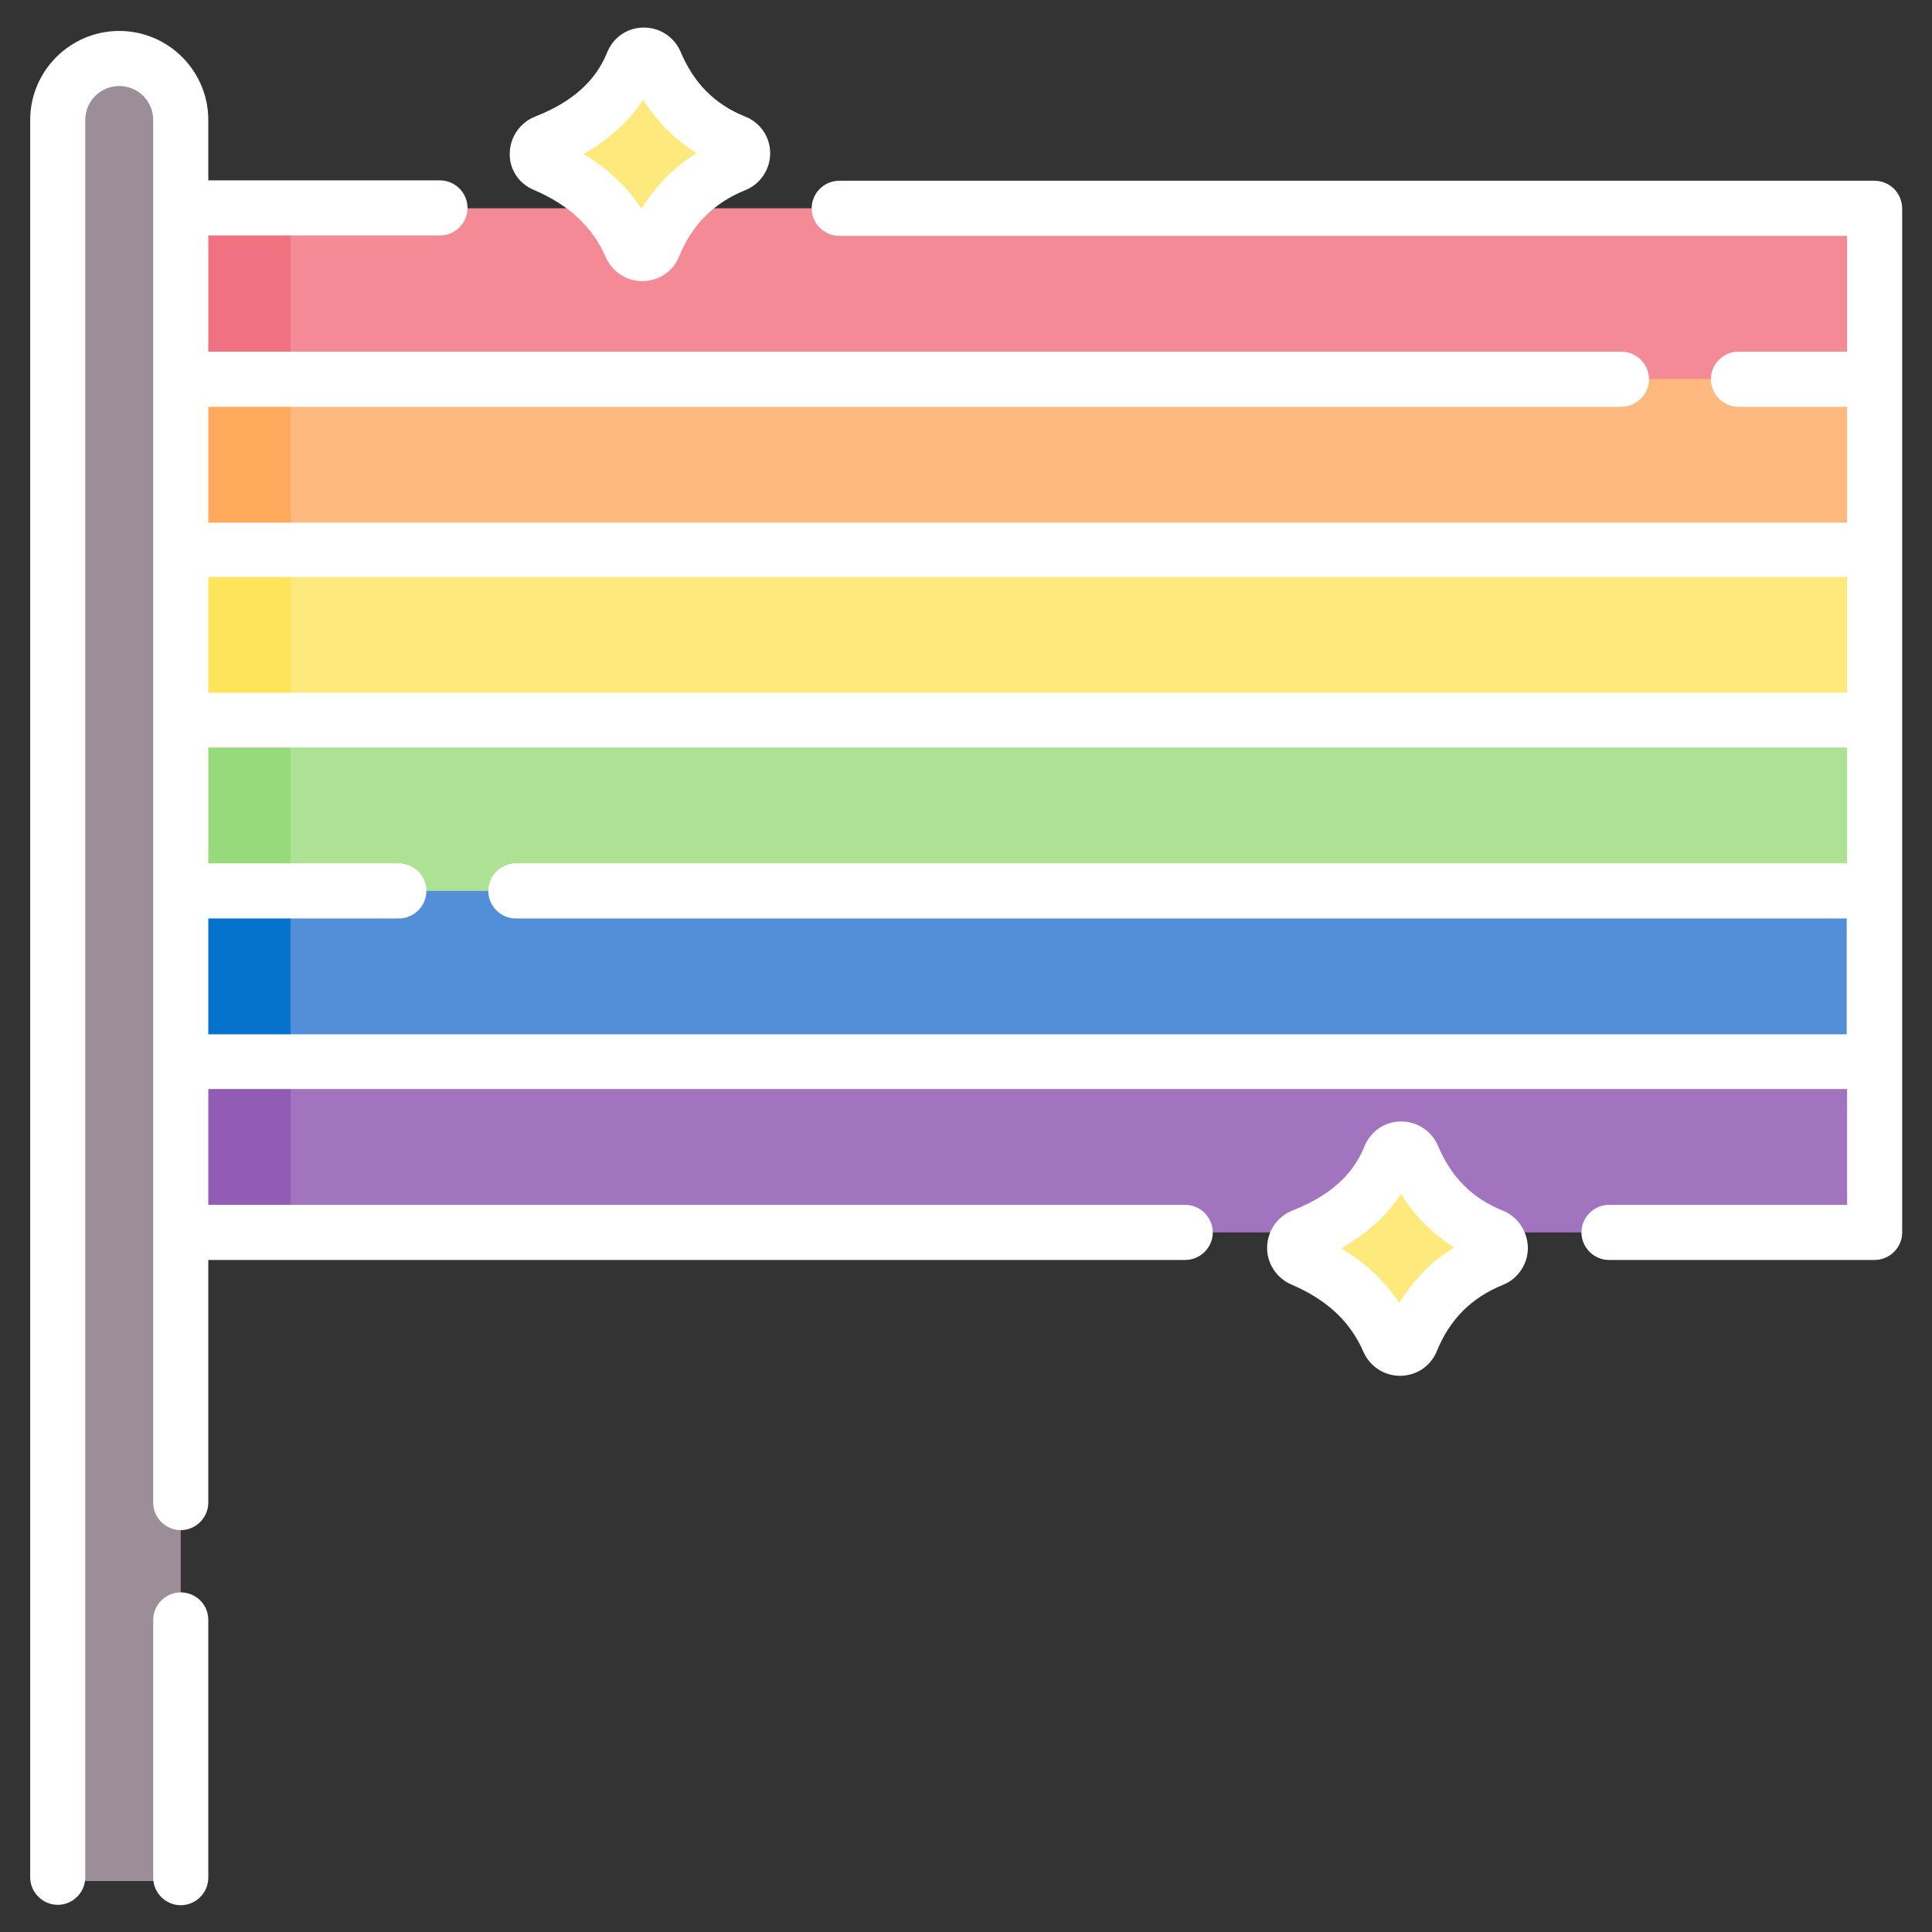 <?xml version="1.0" encoding="utf-8"?>
<!-- Generator: Adobe Illustrator 24.2.3, SVG Export Plug-In . SVG Version: 6.00 Build 0)  -->
<svg version="1.1" id="Capa_1" xmlns="http://www.w3.org/2000/svg" xmlns:xlink="http://www.w3.org/1999/xlink" x="0px" y="0px"
	 viewBox="0 0 512 512" style="enable-background:new 0 0 512 512;" xml:space="preserve">
<rect x="0" y="0" width="512" height="512" fill="#333333" stroke="none"/>
<style type="text/css">
	.st0{fill:#FDB97E;}
	.st1{fill:#ADE194;}
	.st2{fill:#A274BF;}
	.st3{fill:#925CB4;}
	.st4{fill:#528FD8;}
	.st5{fill:#97DA7B;}
	.st6{fill:#FEE97D;}
	.st7{fill:#FEA95C;}
	.st8{fill:#F58A97;}
	.st9{fill:#F07281;}
	.st10{fill:#FEE45A;}
	.st11{fill:#0573CE;}
	.st12{fill:#9B8E99;}
	.st13{fill:#FFFFFF;}
</style>
<g>
	<g>
		<g>
			<path class="st0" d="M482.9,88.9H59.3l-33.8,11.5v45.2l24.9,11.5h426.5l20-11.5v-45.2L482.9,88.9z"/>
			<path class="st1" d="M488.4,178h-420l-43,12.9v45.2l18.3,10.8h444.2l8.8-10.8v-45.2L488.4,178z"/>
			<g>
				<g>
					<path class="st2" d="M483.8,258.8H59.3l-33.8,22.6v45.2h465.9c3,0,5.4-2.4,5.4-5.4v-39.9L483.8,258.8z"/>
					<path class="st3" d="M77,258.8H59.3l-33.8,22.6v45.2H77V258.8z"/>
					<path class="st4" d="M25.5,236.1h471.3v45.2H25.5L25.5,236.1z"/>
					<path class="st5" d="M77,246.9V178h-8.6l-43,12.9v45.2l18.3,10.8H77z"/>
					<path class="st6" d="M25.5,145.7h471.3v45.2H25.5L25.5,145.7z"/>
					<path class="st7" d="M77,157.1V88.9H59.3l-33.8,11.5v45.2l24.9,11.5H77z"/>
					<path class="st8" d="M496.7,62.7v37.7H25.5V55.2h463.7C493.4,55.2,496.7,58.5,496.7,62.7L496.7,62.7z"/>
				</g>
				<path class="st9" d="M25.5,55.2H77v45.2H25.5L25.5,55.2z"/>
				<path class="st10" d="M25.5,145.7H77v45.2H25.5L25.5,145.7z"/>
				<path class="st11" d="M25.5,236.1H77v45.2H25.5L25.5,236.1z"/>
				<path class="st12" d="M47.9,493.6V31.8c0-9-7.3-16.3-16.3-16.3s-16.3,7.3-16.3,16.3v461.8c0,2.7,2.2,4.9,4.9,4.9H43
					C45.7,498.5,47.9,496.3,47.9,493.6z"/>
				<g>
					<path class="st6" d="M367.8,306.5c-4.1,10-12.2,16.8-23.2,21.1c-2.7,1.1-2.8,4.9-0.1,6.1c10.7,4.6,18.6,11.6,22.9,21.5
						c1.2,2.7,5,2.7,6.1,0c4.2-10.4,11.5-17.4,21.5-21.6c2.7-1.1,2.7-5,0-6.1c-10.1-4-17-11.2-21.1-21
						C372.8,303.8,368.9,303.8,367.8,306.5z"/>
					<path class="st6" d="M167.5,16.5c-4.1,10-12.2,16.8-23.2,21.1c-2.7,1.1-2.8,4.9-0.1,6.1c10.7,4.6,18.6,11.6,22.9,21.5
						c1.2,2.7,5,2.7,6.1,0c4.2-10.4,11.5-17.4,21.5-21.6c2.7-1.1,2.7-5,0-6.1c-10.1-4-17-11.2-21.1-21
						C172.4,13.7,168.6,13.8,167.5,16.5z"/>
				</g>
			</g>
		</g>
	</g>
	<g>
		<path class="st13" d="M47.9,422c-4,0-7.3,3.3-7.3,7.3v68.3c0,4,3.3,7.3,7.3,7.3s7.3-3.3,7.3-7.3v-68.3
			C55.2,425.2,51.9,422,47.9,422L47.9,422z"/>
		<path class="st13" d="M496.7,47.9H222.4c-4,0-7.3,3.3-7.3,7.3s3.3,7.3,7.3,7.3h267.1v30.7h-28.8c-4,0-7.3,3.3-7.3,7.3
			c0,4,3.3,7.3,7.3,7.3h28.8v30.7H55.2v-30.7h374.5c4,0,7.3-3.3,7.3-7.3c0-4-3.3-7.3-7.3-7.3H55.2V62.4h61.4c4,0,7.3-3.3,7.3-7.3
			s-3.3-7.3-7.3-7.3H55.2v-16c0-13-10.6-23.6-23.6-23.6C18.6,8.2,8,18.8,8,31.8v465.7c0,4,3.3,7.3,7.3,7.3s7.3-3.3,7.3-7.3V31.8
			c0-5,4-9,9-9s9,4,9,9v366.4c0,4,3.3,7.3,7.3,7.3s7.3-3.3,7.3-7.3v-64.3h258.9c4,0,7.3-3.3,7.3-7.3c0-4-3.3-7.3-7.3-7.3H55.2v-30.7
			h434.3v30.7h-63.1c-4,0-7.3,3.3-7.3,7.3c0,4,3.3,7.3,7.3,7.3h69.4c0.2,0,0.3,0,0.5,0c0.2,0,0.3,0,0.5,0c4,0,7.3-3.3,7.3-7.3V55.2
			C504,51.1,500.8,47.9,496.7,47.9L496.7,47.9z M489.5,152.9v30.7H55.2v-30.7H489.5z M55.2,274.1v-30.7h50.5c4,0,7.3-3.3,7.3-7.3
			s-3.3-7.3-7.3-7.3H55.2v-30.7h434.3v30.7H136.7c-4,0-7.3,3.3-7.3,7.3s3.3,7.3,7.3,7.3h352.7v30.7H55.2z"/>
		<path class="st13" d="M398.2,320.8c-8-3.2-13.6-8.8-17.1-17.1c-1.7-4-5.5-6.5-9.8-6.5c-4.3,0-8.1,2.6-9.7,6.6
			c-3.1,7.7-9.4,13.2-19.1,17c-4,1.6-6.6,5.4-6.7,9.7c-0.1,4.3,2.5,8.2,6.4,9.9c9.4,4,15.6,9.8,19.1,17.8c1.7,3.9,5.5,6.4,9.7,6.4
			c0.1,0,0.1,0,0.2,0c4.3-0.1,8-2.6,9.6-6.6c3.4-8.3,9.1-14.1,17.5-17.5c4-1.6,6.6-5.5,6.6-9.8C404.8,326.2,402.2,322.4,398.2,320.8
			L398.2,320.8z M370.8,345.3c-3.8-5.8-9-10.7-15.4-14.5c6.7-3.8,12.1-8.6,15.9-14.4c3.6,5.9,8.4,10.6,14.1,14.2
			C379.3,334.3,374.5,339.3,370.8,345.3z"/>
		<path class="st13" d="M141.4,50.3c9.4,4,15.6,9.8,19.1,17.8c1.7,3.9,5.5,6.4,9.7,6.4c0.1,0,0.1,0,0.2,0c4.3-0.1,8-2.6,9.6-6.6
			c3.4-8.3,9.1-14.1,17.5-17.5c4-1.6,6.6-5.5,6.6-9.8c0-4.3-2.6-8.1-6.6-9.7c-8-3.2-13.6-8.8-17.1-17.1c-1.7-4-5.5-6.5-9.8-6.5
			c0,0,0,0,0,0c-4.3,0-8.1,2.6-9.7,6.6v0c-3.1,7.7-9.4,13.2-19.1,17c-4,1.6-6.6,5.4-6.7,9.6C134.9,44.7,137.4,48.6,141.4,50.3
			L141.4,50.3z M170.5,26.4c3.6,5.9,8.4,10.6,14.1,14.2c-6,3.7-10.9,8.7-14.6,14.7c-3.8-5.8-9-10.7-15.4-14.5
			C161.3,37,166.7,32.2,170.5,26.4z"/>
	</g>
</g>
</svg>
